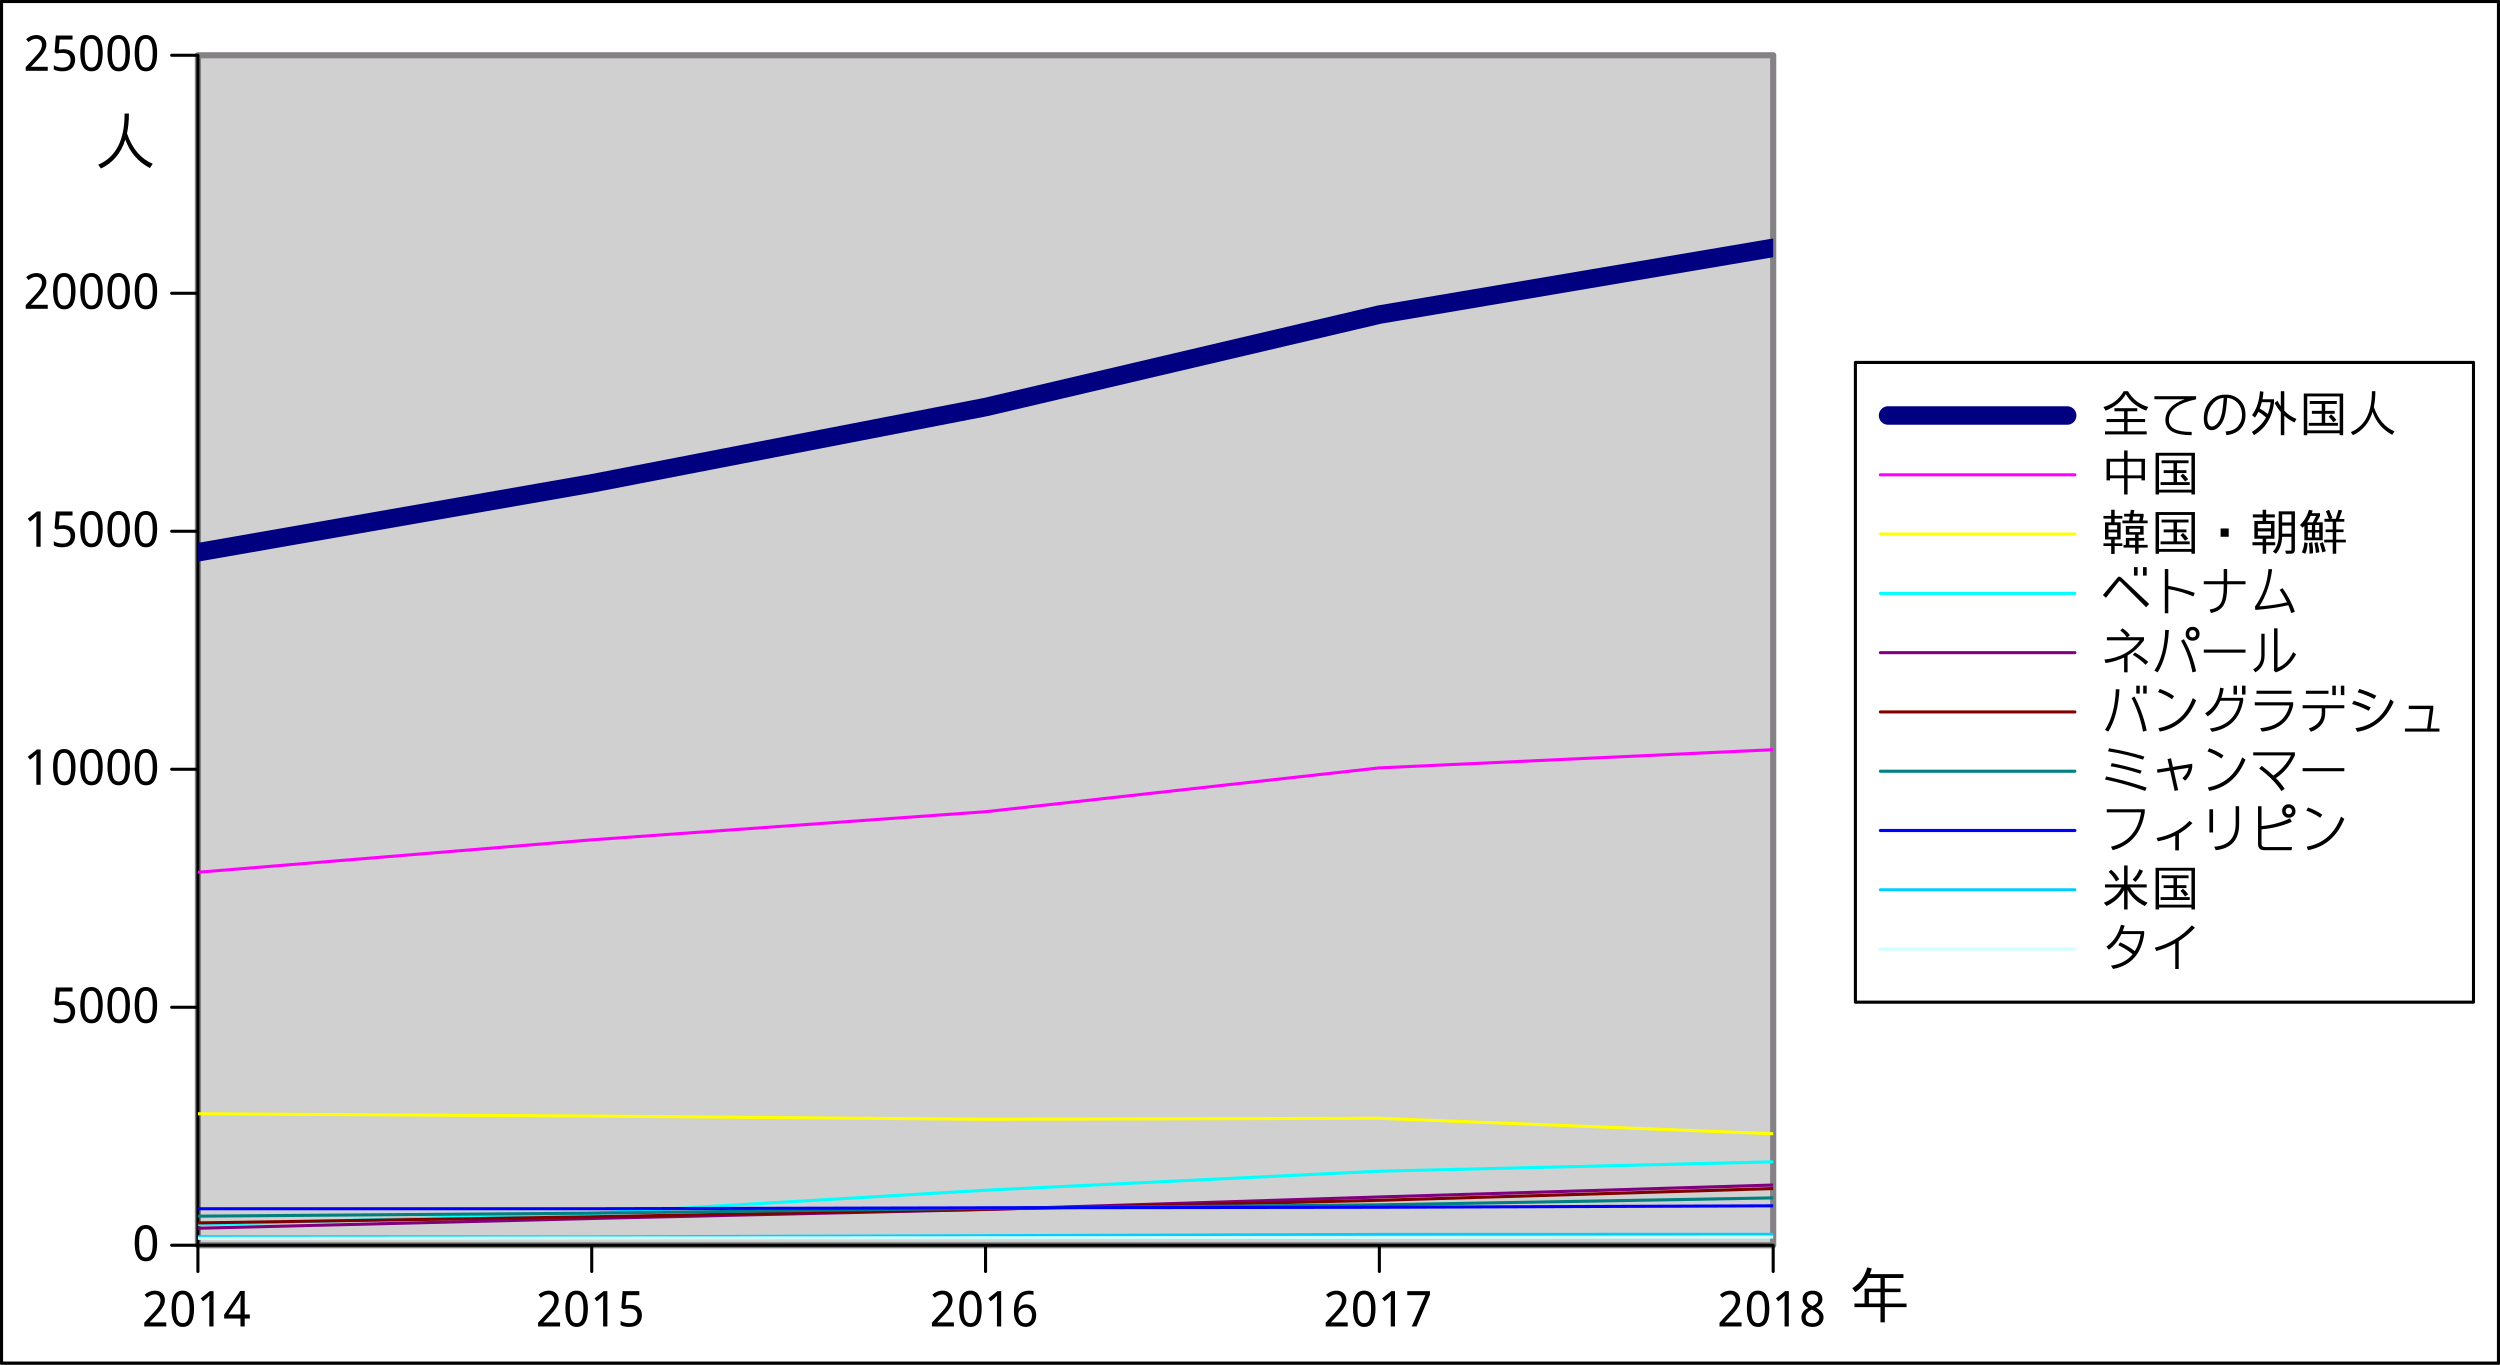 <?xml version="1.0" encoding="UTF-8"?>
<svg xmlns="http://www.w3.org/2000/svg" xmlns:xlink="http://www.w3.org/1999/xlink" width="404.816pt" height="220.965pt" viewBox="0 0 404.816 220.965" version="1.1">
<rect x="0" y="0" width="404.816" height="220.965" fill="#333333" stroke="none"/>
<defs>
<g>
<symbol overflow="visible" id="glyph0-0">
<path style="stroke:none;" d="M 0.75 -5.719 L 4.047 -5.719 L 4.047 0 L 0.75 0 Z M 1.156 -0.406 L 3.641 -0.406 L 3.641 -5.312 L 1.156 -5.312 Z M 1.156 -0.406 "/>
</symbol>
<symbol overflow="visible" id="glyph0-1">
<path style="stroke:none;" d="M 3.938 0 L 0.375 0 L 0.375 -0.609 L 1.75 -2.094 C 1.938 -2.312 2.109 -2.504 2.266 -2.672 C 2.422 -2.848 2.551 -3.02 2.656 -3.188 C 2.77 -3.352 2.852 -3.52 2.906 -3.688 C 2.969 -3.852 3 -4.035 3 -4.234 C 3 -4.391 2.973 -4.523 2.922 -4.641 C 2.879 -4.766 2.816 -4.863 2.734 -4.938 C 2.648 -5.02 2.551 -5.082 2.438 -5.125 C 2.332 -5.164 2.211 -5.188 2.078 -5.188 C 1.828 -5.188 1.602 -5.133 1.406 -5.031 C 1.207 -4.938 1.016 -4.812 0.828 -4.656 L 0.438 -5.125 C 0.539 -5.219 0.648 -5.305 0.766 -5.391 C 0.891 -5.473 1.02 -5.539 1.156 -5.594 C 1.289 -5.656 1.438 -5.703 1.594 -5.734 C 1.75 -5.773 1.91 -5.797 2.078 -5.797 C 2.328 -5.797 2.551 -5.758 2.75 -5.688 C 2.957 -5.613 3.129 -5.508 3.266 -5.375 C 3.41 -5.25 3.52 -5.094 3.594 -4.906 C 3.676 -4.719 3.719 -4.504 3.719 -4.266 C 3.719 -4.047 3.68 -3.832 3.609 -3.625 C 3.535 -3.426 3.438 -3.227 3.312 -3.031 C 3.195 -2.844 3.055 -2.648 2.891 -2.453 C 2.723 -2.266 2.539 -2.062 2.344 -1.844 L 1.25 -0.688 L 1.25 -0.656 L 3.938 -0.656 Z M 3.938 0 "/>
</symbol>
<symbol overflow="visible" id="glyph0-2">
<path style="stroke:none;" d="M 4.031 -2.859 C 4.031 -2.398 3.992 -1.988 3.922 -1.625 C 3.859 -1.258 3.754 -0.953 3.609 -0.703 C 3.461 -0.453 3.273 -0.258 3.047 -0.125 C 2.816 0.008 2.535 0.078 2.203 0.078 C 1.891 0.078 1.617 0.008 1.391 -0.125 C 1.172 -0.258 0.984 -0.453 0.828 -0.703 C 0.68 -0.953 0.57 -1.258 0.5 -1.625 C 0.426 -1.988 0.391 -2.398 0.391 -2.859 C 0.391 -3.328 0.422 -3.742 0.484 -4.109 C 0.547 -4.473 0.648 -4.781 0.797 -5.031 C 0.941 -5.281 1.129 -5.469 1.359 -5.594 C 1.586 -5.727 1.867 -5.797 2.203 -5.797 C 2.516 -5.797 2.785 -5.727 3.016 -5.594 C 3.242 -5.469 3.43 -5.281 3.578 -5.031 C 3.734 -4.781 3.848 -4.473 3.922 -4.109 C 3.992 -3.742 4.031 -3.328 4.031 -2.859 Z M 1.109 -2.859 C 1.109 -2.473 1.125 -2.133 1.156 -1.844 C 1.195 -1.551 1.258 -1.305 1.344 -1.109 C 1.438 -0.922 1.551 -0.773 1.688 -0.672 C 1.832 -0.578 2.004 -0.531 2.203 -0.531 C 2.398 -0.531 2.566 -0.578 2.703 -0.672 C 2.848 -0.766 2.961 -0.906 3.047 -1.094 C 3.141 -1.289 3.207 -1.535 3.25 -1.828 C 3.289 -2.129 3.312 -2.473 3.312 -2.859 C 3.312 -3.254 3.289 -3.598 3.25 -3.891 C 3.207 -4.18 3.141 -4.422 3.047 -4.609 C 2.961 -4.805 2.848 -4.953 2.703 -5.047 C 2.566 -5.141 2.398 -5.188 2.203 -5.188 C 2.004 -5.188 1.832 -5.141 1.688 -5.047 C 1.551 -4.953 1.438 -4.805 1.344 -4.609 C 1.258 -4.422 1.195 -4.18 1.156 -3.891 C 1.125 -3.598 1.109 -3.254 1.109 -2.859 Z M 1.109 -2.859 "/>
</symbol>
<symbol overflow="visible" id="glyph0-3">
<path style="stroke:none;" d="M 2.781 0 L 2.094 0 L 2.094 -3.562 C 2.094 -3.676 2.094 -3.797 2.094 -3.922 C 2.094 -4.055 2.094 -4.188 2.094 -4.312 C 2.102 -4.438 2.109 -4.555 2.109 -4.672 C 2.117 -4.785 2.125 -4.891 2.125 -4.984 C 2.082 -4.93 2.039 -4.891 2 -4.859 C 1.969 -4.828 1.93 -4.797 1.891 -4.766 C 1.859 -4.734 1.82 -4.695 1.781 -4.656 C 1.75 -4.625 1.707 -4.582 1.656 -4.531 L 1.078 -4.062 L 0.703 -4.547 L 2.188 -5.719 L 2.781 -5.719 Z M 2.781 0 "/>
</symbol>
<symbol overflow="visible" id="glyph0-4">
<path style="stroke:none;" d="M 4.25 -1.281 L 3.422 -1.281 L 3.422 0 L 2.734 0 L 2.734 -1.281 L 0.094 -1.281 L 0.094 -1.906 L 2.688 -5.75 L 3.422 -5.75 L 3.422 -1.938 L 4.25 -1.938 Z M 2.734 -1.938 L 2.734 -3.328 C 2.734 -3.473 2.734 -3.625 2.734 -3.781 C 2.734 -3.938 2.734 -4.094 2.734 -4.25 C 2.742 -4.406 2.754 -4.547 2.766 -4.672 C 2.773 -4.805 2.781 -4.922 2.781 -5.016 L 2.75 -5.016 C 2.727 -4.961 2.703 -4.898 2.672 -4.828 C 2.648 -4.766 2.617 -4.703 2.578 -4.641 C 2.547 -4.578 2.516 -4.516 2.484 -4.453 C 2.453 -4.398 2.422 -4.352 2.391 -4.312 L 0.781 -1.938 Z M 2.734 -1.938 "/>
</symbol>
<symbol overflow="visible" id="glyph0-5">
<path style="stroke:none;" d="M 2.125 -3.5 C 2.383 -3.5 2.625 -3.461 2.844 -3.391 C 3.07 -3.328 3.27 -3.223 3.438 -3.078 C 3.602 -2.941 3.734 -2.77 3.828 -2.562 C 3.922 -2.352 3.969 -2.109 3.969 -1.828 C 3.969 -1.535 3.922 -1.27 3.828 -1.031 C 3.742 -0.789 3.613 -0.586 3.438 -0.422 C 3.258 -0.266 3.039 -0.141 2.781 -0.047 C 2.531 0.035 2.238 0.078 1.906 0.078 C 1.77 0.078 1.633 0.07 1.5 0.062 C 1.375 0.051 1.254 0.031 1.141 0 C 1.023 -0.02 0.91 -0.051 0.797 -0.094 C 0.691 -0.133 0.598 -0.18 0.516 -0.234 L 0.516 -0.906 C 0.598 -0.844 0.695 -0.785 0.812 -0.734 C 0.926 -0.691 1.047 -0.656 1.172 -0.625 C 1.305 -0.594 1.438 -0.566 1.562 -0.547 C 1.695 -0.535 1.816 -0.531 1.922 -0.531 C 2.129 -0.531 2.312 -0.551 2.469 -0.594 C 2.633 -0.645 2.77 -0.723 2.875 -0.828 C 2.988 -0.93 3.078 -1.055 3.141 -1.203 C 3.203 -1.359 3.234 -1.539 3.234 -1.75 C 3.234 -2.125 3.117 -2.41 2.891 -2.609 C 2.66 -2.805 2.328 -2.906 1.891 -2.906 C 1.816 -2.906 1.738 -2.898 1.656 -2.891 C 1.57 -2.891 1.488 -2.883 1.406 -2.875 C 1.332 -2.863 1.254 -2.848 1.172 -2.828 C 1.098 -2.816 1.035 -2.805 0.984 -2.797 L 0.641 -3.031 L 0.844 -5.719 L 3.547 -5.719 L 3.547 -5.062 L 1.469 -5.062 L 1.312 -3.422 C 1.395 -3.441 1.504 -3.457 1.641 -3.469 C 1.773 -3.488 1.938 -3.5 2.125 -3.5 Z M 2.125 -3.5 "/>
</symbol>
<symbol overflow="visible" id="glyph0-6">
<path style="stroke:none;" d="M 0.438 -2.438 C 0.438 -2.719 0.453 -2.992 0.484 -3.266 C 0.516 -3.535 0.562 -3.789 0.625 -4.031 C 0.695 -4.281 0.789 -4.508 0.906 -4.719 C 1.031 -4.938 1.18 -5.125 1.359 -5.281 C 1.547 -5.445 1.77 -5.57 2.031 -5.656 C 2.289 -5.75 2.594 -5.797 2.938 -5.797 C 2.988 -5.797 3.039 -5.789 3.094 -5.781 C 3.156 -5.781 3.219 -5.773 3.281 -5.766 C 3.344 -5.766 3.398 -5.758 3.453 -5.75 C 3.516 -5.738 3.566 -5.727 3.609 -5.719 L 3.609 -5.109 C 3.516 -5.141 3.41 -5.16 3.297 -5.172 C 3.18 -5.191 3.07 -5.203 2.969 -5.203 C 2.727 -5.203 2.52 -5.176 2.344 -5.125 C 2.164 -5.07 2.008 -4.992 1.875 -4.891 C 1.75 -4.785 1.641 -4.66 1.547 -4.516 C 1.461 -4.379 1.395 -4.223 1.344 -4.047 C 1.289 -3.879 1.25 -3.695 1.219 -3.5 C 1.195 -3.312 1.18 -3.113 1.172 -2.906 L 1.219 -2.906 C 1.27 -3 1.332 -3.086 1.406 -3.172 C 1.477 -3.254 1.562 -3.32 1.656 -3.375 C 1.758 -3.438 1.875 -3.484 2 -3.516 C 2.125 -3.555 2.266 -3.578 2.422 -3.578 C 2.66 -3.578 2.879 -3.535 3.078 -3.453 C 3.285 -3.379 3.457 -3.27 3.594 -3.125 C 3.738 -2.977 3.848 -2.797 3.922 -2.578 C 4.004 -2.359 4.047 -2.113 4.047 -1.844 C 4.047 -1.539 4.004 -1.27 3.922 -1.031 C 3.836 -0.801 3.719 -0.602 3.562 -0.438 C 3.414 -0.27 3.234 -0.141 3.016 -0.047 C 2.805 0.035 2.57 0.078 2.312 0.078 C 2.051 0.078 1.805 0.023 1.578 -0.078 C 1.348 -0.18 1.148 -0.336 0.984 -0.547 C 0.816 -0.754 0.68 -1.016 0.578 -1.328 C 0.484 -1.641 0.438 -2.008 0.438 -2.438 Z M 2.297 -0.516 C 2.453 -0.516 2.594 -0.539 2.719 -0.594 C 2.852 -0.656 2.969 -0.738 3.062 -0.844 C 3.156 -0.945 3.227 -1.082 3.281 -1.25 C 3.332 -1.414 3.359 -1.613 3.359 -1.844 C 3.359 -2.02 3.332 -2.18 3.281 -2.328 C 3.238 -2.473 3.176 -2.598 3.094 -2.703 C 3.008 -2.805 2.898 -2.883 2.766 -2.938 C 2.641 -2.988 2.492 -3.016 2.328 -3.016 C 2.148 -3.016 1.988 -2.984 1.844 -2.922 C 1.695 -2.859 1.57 -2.781 1.469 -2.688 C 1.375 -2.594 1.297 -2.484 1.234 -2.359 C 1.18 -2.234 1.156 -2.109 1.156 -1.984 C 1.156 -1.805 1.176 -1.629 1.219 -1.453 C 1.27 -1.285 1.344 -1.129 1.438 -0.984 C 1.531 -0.848 1.648 -0.734 1.797 -0.641 C 1.941 -0.555 2.109 -0.516 2.297 -0.516 Z M 2.297 -0.516 "/>
</symbol>
<symbol overflow="visible" id="glyph0-7">
<path style="stroke:none;" d="M 1.094 0 L 3.297 -5.062 L 0.359 -5.062 L 0.359 -5.719 L 4.031 -5.719 L 4.031 -5.141 L 1.859 0 Z M 1.094 0 "/>
</symbol>
<symbol overflow="visible" id="glyph0-8">
<path style="stroke:none;" d="M 2.203 -5.797 C 2.422 -5.797 2.629 -5.766 2.828 -5.703 C 3.023 -5.648 3.195 -5.566 3.344 -5.453 C 3.488 -5.336 3.602 -5.191 3.688 -5.016 C 3.77 -4.848 3.812 -4.648 3.812 -4.422 C 3.812 -4.254 3.785 -4.098 3.734 -3.953 C 3.68 -3.816 3.609 -3.691 3.516 -3.578 C 3.43 -3.461 3.328 -3.359 3.203 -3.266 C 3.078 -3.18 2.941 -3.102 2.797 -3.031 C 2.941 -2.945 3.086 -2.852 3.234 -2.75 C 3.379 -2.656 3.508 -2.547 3.625 -2.422 C 3.738 -2.297 3.828 -2.156 3.891 -2 C 3.961 -1.852 4 -1.68 4 -1.484 C 4 -1.242 3.953 -1.023 3.859 -0.828 C 3.773 -0.641 3.656 -0.477 3.5 -0.344 C 3.344 -0.207 3.156 -0.102 2.938 -0.031 C 2.719 0.039 2.473 0.078 2.203 0.078 C 1.922 0.078 1.664 0.039 1.438 -0.031 C 1.219 -0.102 1.031 -0.203 0.875 -0.328 C 0.727 -0.461 0.613 -0.625 0.531 -0.812 C 0.457 -1 0.422 -1.211 0.422 -1.453 C 0.422 -1.648 0.445 -1.828 0.5 -1.984 C 0.562 -2.141 0.641 -2.281 0.734 -2.406 C 0.836 -2.531 0.957 -2.641 1.094 -2.734 C 1.227 -2.836 1.367 -2.926 1.516 -3 C 1.391 -3.07 1.27 -3.156 1.156 -3.25 C 1.051 -3.352 0.957 -3.461 0.875 -3.578 C 0.789 -3.691 0.723 -3.816 0.672 -3.953 C 0.629 -4.098 0.609 -4.258 0.609 -4.438 C 0.609 -4.664 0.648 -4.863 0.734 -5.031 C 0.816 -5.195 0.93 -5.336 1.078 -5.453 C 1.234 -5.566 1.406 -5.648 1.594 -5.703 C 1.789 -5.766 1.992 -5.797 2.203 -5.797 Z M 1.109 -1.453 C 1.109 -1.316 1.129 -1.188 1.172 -1.062 C 1.211 -0.945 1.273 -0.848 1.359 -0.766 C 1.453 -0.691 1.566 -0.629 1.703 -0.578 C 1.836 -0.535 2 -0.516 2.188 -0.516 C 2.375 -0.516 2.535 -0.535 2.672 -0.578 C 2.816 -0.629 2.938 -0.695 3.031 -0.781 C 3.125 -0.863 3.191 -0.961 3.234 -1.078 C 3.285 -1.203 3.312 -1.336 3.312 -1.484 C 3.312 -1.617 3.285 -1.738 3.234 -1.844 C 3.18 -1.957 3.109 -2.062 3.016 -2.156 C 2.922 -2.25 2.805 -2.336 2.672 -2.422 C 2.535 -2.504 2.383 -2.586 2.219 -2.672 L 2.109 -2.719 C 1.773 -2.562 1.523 -2.379 1.359 -2.172 C 1.191 -1.973 1.109 -1.734 1.109 -1.453 Z M 2.203 -5.203 C 1.922 -5.203 1.695 -5.133 1.531 -5 C 1.375 -4.863 1.297 -4.664 1.297 -4.406 C 1.297 -4.25 1.316 -4.117 1.359 -4.016 C 1.41 -3.91 1.473 -3.816 1.547 -3.734 C 1.629 -3.648 1.727 -3.57 1.844 -3.5 C 1.957 -3.438 2.082 -3.375 2.219 -3.312 C 2.344 -3.375 2.457 -3.438 2.562 -3.5 C 2.676 -3.57 2.773 -3.648 2.859 -3.734 C 2.941 -3.816 3.004 -3.91 3.047 -4.016 C 3.098 -4.129 3.125 -4.258 3.125 -4.406 C 3.125 -4.664 3.039 -4.863 2.875 -5 C 2.707 -5.133 2.484 -5.203 2.203 -5.203 Z M 2.203 -5.203 "/>
</symbol>
<symbol overflow="visible" id="glyph1-0">
<path style="stroke:none;" d="M 3.922 -2.516 L 3.922 -4.672 L 6.078 -4.672 L 6.078 -2.516 Z M 3.922 -2.516 "/>
</symbol>
<symbol overflow="visible" id="glyph1-1">
<path style="stroke:none;" d="M 5 -2.344 L 5 -4.188 L 3.125 -4.188 L 3.125 -2.344 Z M 5 -4.766 L 5 -6.484 L 2.984 -6.484 C 2.453 -5.473 1.758 -4.707 0.906 -4.188 L 0.438 -4.844 C 1.602 -5.52 2.41 -6.641 2.859 -8.203 L 3.594 -8.016 C 3.5 -7.691 3.395 -7.391 3.281 -7.109 L 8.719 -7.109 L 8.719 -6.484 L 5.703 -6.484 L 5.703 -4.766 L 8.25 -4.766 L 8.25 -4.188 L 5.703 -4.188 L 5.703 -2.344 L 9.219 -2.344 L 9.219 -1.766 L 5.703 -1.766 L 5.703 0.703 L 5 0.703 L 5 -1.766 L 0.781 -1.766 L 0.781 -2.344 L 2.422 -2.344 L 2.422 -4.766 Z M 5 -4.766 "/>
</symbol>
<symbol overflow="visible" id="glyph1-2">
<path style="stroke:none;" d="M 0.984 0.703 L 0.547 0.078 C 3.41 -1.148 4.832 -3.91 4.812 -8.203 L 5.516 -8.203 C 5.516 -7.023 5.41 -5.953 5.203 -4.984 C 6.066 -2.492 7.457 -0.859 9.375 -0.078 L 8.906 0.625 C 6.969 -0.406 5.645 -1.945 4.938 -4 C 4.25 -1.789 2.93 -0.223 0.984 0.703 Z M 0.984 0.703 "/>
</symbol>
<symbol overflow="visible" id="glyph2-0">
<path style="stroke:none;" d="M 3.141 -2.016 L 3.141 -3.734 L 4.859 -3.734 L 4.859 -2.016 Z M 3.141 -2.016 "/>
</symbol>
<symbol overflow="visible" id="glyph2-1">
<path style="stroke:none;" d="M 2.156 -3.812 L 5.844 -3.812 L 5.844 -3.312 L 4.281 -3.312 L 4.281 -2.062 L 7.125 -2.062 L 7.125 -1.562 L 4.281 -1.562 L 4.281 -0.062 L 7.375 -0.062 L 7.375 0.438 L 0.625 0.438 L 0.625 -0.062 L 3.719 -0.062 L 3.719 -1.562 L 0.875 -1.562 L 0.875 -2.062 L 3.719 -2.062 L 3.719 -3.312 L 2.156 -3.312 Z M 4.344 -6.562 C 5.07 -5.289 6.164 -4.438 7.625 -4 L 7.281 -3.406 C 5.758 -4.008 4.664 -4.906 4 -6.094 C 3.332 -4.906 2.238 -4.008 0.719 -3.406 L 0.375 -4 C 1.852 -4.414 2.945 -5.27 3.656 -6.562 Z M 4.344 -6.562 "/>
</symbol>
<symbol overflow="visible" id="glyph2-2">
<path style="stroke:none;" d="M 0.625 -5.75 L 7.375 -5.75 L 7.375 -5.25 C 4.438 -4.625 2.969 -3.5 2.969 -1.875 C 2.969 -0.582 4.195 0.051 6.656 0.031 L 6.656 0.562 C 3.82 0.562 2.406 -0.25 2.406 -1.875 C 2.406 -3.352 3.438 -4.477 5.5 -5.25 L 0.625 -5.25 Z M 0.625 -5.75 "/>
</symbol>
<symbol overflow="visible" id="glyph2-3">
<path style="stroke:none;" d="M 4.156 -0.031 C 5.051 -0.094 5.719 -0.379 6.156 -0.891 C 6.594 -1.398 6.812 -2 6.812 -2.688 C 6.812 -3.52 6.555 -4.195 6.047 -4.719 C 5.598 -5.176 5.051 -5.43 4.406 -5.484 C 4.301 -4.035 4.16 -3.008 3.984 -2.406 C 3.785 -1.738 3.492 -1.211 3.109 -0.828 C 2.723 -0.441 2.332 -0.25 1.938 -0.25 C 1.52 -0.25 1.195 -0.406 0.969 -0.719 C 0.738 -1.031 0.625 -1.508 0.625 -2.156 C 0.625 -3.258 0.957 -4.176 1.625 -4.906 C 2.289 -5.633 3.082 -6 4 -6 L 4.281 -6 C 5.07 -6 5.785 -5.719 6.422 -5.156 C 7.055 -4.594 7.375 -3.77 7.375 -2.688 C 7.375 -1.812 7.113 -1.082 6.594 -0.5 C 6.07 0.082 5.301 0.438 4.281 0.562 Z M 2.047 -4.484 C 1.492 -3.805 1.207 -3.031 1.188 -2.156 C 1.188 -1.781 1.25 -1.469 1.375 -1.219 C 1.5 -0.969 1.688 -0.844 1.938 -0.844 C 2.207 -0.844 2.492 -1.004 2.797 -1.328 C 3.098 -1.648 3.328 -2.109 3.484 -2.703 C 3.629 -3.234 3.75 -4.16 3.844 -5.484 C 3.133 -5.422 2.535 -5.086 2.047 -4.484 Z M 2.047 -4.484 "/>
</symbol>
<symbol overflow="visible" id="glyph2-4">
<path style="stroke:none;" d="M 5.094 -6.562 L 5.656 -6.562 L 5.656 -3.406 C 6.227 -2.801 6.883 -2.352 7.625 -2.062 L 7.312 -1.5 C 6.707 -1.77 6.156 -2.133 5.656 -2.594 L 5.656 0.562 L 5.094 0.562 L 5.094 -3.172 C 4.727 -3.598 4.395 -4.082 4.094 -4.625 L 4.531 -5.031 C 4.707 -4.695 4.895 -4.391 5.094 -4.109 Z M 4 -5.25 L 4 -4.781 C 3.75 -2.383 2.664 -0.602 0.75 0.562 L 0.406 0.031 C 1.426 -0.594 2.191 -1.375 2.703 -2.312 C 2.316 -2.676 1.906 -2.977 1.469 -3.219 C 1.301 -2.883 1.113 -2.57 0.906 -2.281 L 0.438 -2.688 C 1.188 -3.707 1.613 -5 1.719 -6.562 L 2.281 -6.469 C 2.25 -6.039 2.195 -5.633 2.125 -5.25 Z M 3.438 -4.781 L 2.016 -4.781 C 1.922 -4.414 1.812 -4.066 1.688 -3.734 C 2.156 -3.492 2.582 -3.207 2.969 -2.875 C 3.219 -3.457 3.375 -4.094 3.438 -4.781 Z M 3.438 -4.781 "/>
</symbol>
<symbol overflow="visible" id="glyph2-5">
<path style="stroke:none;" d="M 1.375 -0.219 L 6.625 -0.219 L 6.625 -5.719 L 1.375 -5.719 Z M 6.625 0.25 L 1.375 0.25 L 1.375 0.562 L 0.812 0.562 L 0.812 -6.188 L 7.188 -6.188 L 7.188 0.562 L 6.625 0.562 Z M 3.719 -3.375 L 3.719 -4.5 L 1.781 -4.5 L 1.781 -4.969 L 6.156 -4.969 L 6.156 -4.5 L 4.281 -4.5 L 4.281 -3.375 L 5.812 -3.375 L 5.812 -2.906 L 4.281 -2.906 L 4.281 -1.438 L 6.344 -1.438 L 6.344 -0.969 L 1.625 -0.969 L 1.625 -1.438 L 3.719 -1.438 L 3.719 -2.906 L 2.125 -2.906 L 2.125 -3.375 Z M 4.844 -2.438 L 5.25 -2.812 C 5.562 -2.539 5.844 -2.238 6.094 -1.906 L 5.594 -1.531 C 5.383 -1.844 5.133 -2.145 4.844 -2.438 Z M 4.844 -2.438 "/>
</symbol>
<symbol overflow="visible" id="glyph2-6">
<path style="stroke:none;" d="M 0.781 0.562 L 0.438 0.062 C 2.727 -0.914 3.863 -3.125 3.844 -6.562 L 4.406 -6.562 C 4.406 -5.625 4.32 -4.77 4.156 -4 C 4.852 -2 5.969 -0.688 7.5 -0.062 L 7.125 0.5 C 5.582 -0.332 4.523 -1.566 3.953 -3.203 C 3.398 -1.43 2.344 -0.176 0.781 0.562 Z M 0.781 0.562 "/>
</symbol>
<symbol overflow="visible" id="glyph2-7">
<path style="stroke:none;" d="M 3.719 -4.75 L 1.438 -4.75 L 1.438 -2.531 L 3.719 -2.531 Z M 4.281 -5.219 L 7.094 -5.219 L 7.094 -1.719 L 6.531 -1.719 L 6.531 -2.062 L 4.281 -2.062 L 4.281 0.562 L 3.719 0.562 L 3.719 -2.062 L 1.438 -2.062 L 1.438 -1.719 L 0.875 -1.719 L 0.875 -5.219 L 3.719 -5.219 L 3.719 -6.562 L 4.281 -6.562 Z M 6.531 -2.531 L 6.531 -4.75 L 4.281 -4.75 L 4.281 -2.531 Z M 6.531 -2.531 "/>
</symbol>
<symbol overflow="visible" id="glyph2-8">
<path style="stroke:none;" d="M 6.875 -5.906 L 6.875 -5.469 L 6.719 -4.812 L 7.531 -4.812 L 7.531 -4.375 L 3.438 -4.375 L 3.438 -4.812 L 4.516 -4.812 L 4.625 -5.469 L 3.719 -5.469 L 3.719 -5.906 L 4.703 -5.906 L 4.812 -6.562 L 5.375 -6.5 L 5.266 -5.906 Z M 4.562 -2.938 L 6.312 -2.938 L 6.312 -3.5 L 4.562 -3.5 Z M 5.5 -1.562 L 4.562 -1.562 L 4.562 -0.875 L 5.5 -0.875 Z M 4 -0.875 L 4 -2 L 5.5 -2 L 5.5 -2.531 L 4 -2.531 L 4 -3.938 L 6.875 -3.938 L 6.875 -2.531 L 6.062 -2.531 L 6.062 -2 L 6.969 -2 L 6.969 -1.562 L 6.062 -1.562 L 6.062 -0.875 L 7.531 -0.875 L 7.531 -0.438 L 6.062 -0.438 L 6.062 0.562 L 5.5 0.562 L 5.5 -0.438 L 3.625 -0.438 L 3.625 -0.875 Z M 1.188 -3.344 L 2.594 -3.344 L 2.594 -4.062 L 1.188 -4.062 Z M 2.594 -2.906 L 1.188 -2.906 L 1.188 -2.188 L 2.594 -2.188 Z M 1.625 -1.125 L 1.625 -1.75 L 0.625 -1.75 L 0.625 -4.531 L 1.625 -4.531 L 1.625 -5.125 L 0.375 -5.125 L 0.375 -5.562 L 1.625 -5.562 L 1.625 -6.562 L 2.188 -6.562 L 2.188 -5.562 L 3.438 -5.562 L 3.438 -5.125 L 2.188 -5.125 L 2.188 -4.531 L 3.156 -4.531 L 3.156 -1.75 L 2.188 -1.75 L 2.188 -1.125 L 3.438 -1.125 L 3.438 -0.688 L 2.188 -0.688 L 2.188 0.594 L 1.625 0.594 L 1.625 -0.688 L 0.375 -0.688 L 0.375 -1.125 Z M 6.156 -4.812 L 6.312 -5.469 L 5.188 -5.469 L 5.078 -4.812 Z M 6.156 -4.812 "/>
</symbol>
<symbol overflow="visible" id="glyph2-9">
<path style="stroke:none;" d="M 3.344 -3.531 L 4.656 -3.531 L 4.656 -2.188 L 3.344 -2.188 Z M 3.344 -3.531 "/>
</symbol>
<symbol overflow="visible" id="glyph2-10">
<path style="stroke:none;" d="M 6.812 -4.5 L 6.812 -5.812 L 5.312 -5.812 L 5.312 -4.5 Z M 5.312 -4 L 5.312 -2.688 L 6.812 -2.688 L 6.812 -4 Z M 1.375 -3.562 L 3.5 -3.562 L 3.5 -4.25 L 1.375 -4.25 Z M 3.5 -3.062 L 1.375 -3.062 L 1.375 -2.375 L 3.5 -2.375 Z M 4.188 -1.312 L 4.188 -0.812 L 2.719 -0.812 L 2.719 0.562 L 2.156 0.562 L 2.156 -0.812 L 0.5 -0.812 L 0.5 -1.312 L 2.156 -1.312 L 2.156 -1.875 L 0.812 -1.875 L 0.812 -4.75 L 2.156 -4.75 L 2.156 -5.312 L 0.562 -5.312 L 0.562 -5.812 L 2.156 -5.812 L 2.156 -6.562 L 2.719 -6.562 L 2.719 -5.812 L 4.125 -5.812 L 4.125 -5.312 L 2.719 -5.312 L 2.719 -4.75 L 4.062 -4.75 L 4.062 -1.875 L 2.719 -1.875 L 2.719 -1.312 Z M 4.312 0.562 L 3.812 0.219 C 4.438 -0.445 4.75 -1.332 4.75 -2.438 L 4.75 -6.312 L 7.375 -6.312 L 7.375 -0.125 C 7.375 0.332 7.145 0.562 6.688 0.562 L 5.938 0.562 L 5.812 0.062 L 6.625 0.062 C 6.75 0.062 6.812 0 6.812 -0.125 L 6.812 -2.188 L 5.312 -2.188 C 5.27 -1.07 4.938 -0.156 4.312 0.562 Z M 4.312 0.562 "/>
</symbol>
<symbol overflow="visible" id="glyph2-11">
<path style="stroke:none;" d="M 5.5 -4.625 L 4.156 -4.625 L 4.156 -5.094 L 4.875 -5.094 C 4.75 -5.488 4.582 -5.895 4.375 -6.312 L 4.906 -6.562 C 5.113 -6.125 5.289 -5.676 5.438 -5.219 L 5.172 -5.094 L 6 -5.094 L 6.438 -6.562 L 7.031 -6.438 L 6.531 -5.062 L 7.375 -5.062 L 7.375 -4.625 L 6.062 -4.625 L 6.062 -3.375 L 7.25 -3.375 L 7.25 -2.938 L 6.062 -2.938 L 6.062 -1.719 L 7.625 -1.719 L 7.625 -1.281 L 6.062 -1.281 L 6.062 0.562 L 5.5 0.562 L 5.5 -1.281 L 4.125 -1.281 L 4.125 -1.719 L 5.5 -1.719 L 5.5 -2.938 L 4.344 -2.938 L 4.344 -3.375 L 5.5 -3.375 Z M 0.906 -1.281 L 1.438 -1.188 C 1.375 -0.414 1.25 0.164 1.062 0.562 L 0.5 0.344 C 0.727 -0.156 0.863 -0.695 0.906 -1.281 Z M 1.656 -1.188 L 2.188 -1.312 C 2.289 -0.645 2.332 -0.051 2.312 0.469 L 1.75 0.562 C 1.75 0 1.719 -0.582 1.656 -1.188 Z M 2.531 -1.188 L 3.031 -1.312 C 3.176 -0.727 3.281 -0.188 3.344 0.312 L 2.781 0.438 C 2.738 -0.082 2.656 -0.625 2.531 -1.188 Z M 3.406 -1.094 L 3.906 -1.312 C 4.113 -0.812 4.27 -0.32 4.375 0.156 L 3.812 0.344 C 3.707 -0.156 3.57 -0.633 3.406 -1.094 Z M 0.906 -1.625 L 0.906 -3.953 C 0.812 -3.848 0.719 -3.75 0.625 -3.656 L 0.188 -4.094 C 0.875 -4.719 1.363 -5.539 1.656 -6.562 L 2.25 -6.438 C 2.207 -6.289 2.16 -6.145 2.109 -6 L 3.438 -6 L 3.438 -5.562 L 2.875 -4.531 L 3.875 -4.531 L 3.875 -1.625 Z M 2.656 -4.094 L 2.656 -3.281 L 3.312 -3.281 L 3.312 -4.094 Z M 2.656 -2.875 L 2.656 -2.062 L 3.312 -2.062 L 3.312 -2.875 Z M 2.125 -2.062 L 2.125 -2.875 L 1.469 -2.875 L 1.469 -2.062 Z M 2.125 -3.281 L 2.125 -4.094 L 1.469 -4.094 L 1.469 -3.281 Z M 2.281 -4.531 L 2.812 -5.562 L 1.922 -5.562 C 1.766 -5.195 1.578 -4.852 1.359 -4.531 Z M 2.281 -4.531 "/>
</symbol>
<symbol overflow="visible" id="glyph2-12">
<path style="stroke:none;" d="M 6.781 -5.5 L 6.781 -6.875 L 7.375 -6.875 L 7.375 -5.5 Z M 5.312 -5.5 L 5.312 -6.875 L 5.906 -6.875 L 5.906 -5.5 Z M 2.688 -5.219 C 2.832 -5.383 3.02 -5.375 3.25 -5.188 L 7.781 -0.906 L 7.281 -0.375 L 3.094 -4.562 C 3.008 -4.645 2.926 -4.633 2.844 -4.531 L 0.781 -1.906 L 0.281 -2.344 Z M 2.688 -5.219 "/>
</symbol>
<symbol overflow="visible" id="glyph2-13">
<path style="stroke:none;" d="M 2.312 -6.562 L 2.875 -6.562 L 2.875 -3.844 C 4.395 -3.57 5.82 -3.188 7.156 -2.688 L 6.938 -2.125 C 5.625 -2.688 4.27 -3.082 2.875 -3.312 L 2.875 0.594 L 2.312 0.594 Z M 2.312 -6.562 "/>
</symbol>
<symbol overflow="visible" id="glyph2-14">
<path style="stroke:none;" d="M 3.844 -6.562 L 4.406 -6.562 L 4.406 -4.594 L 7.375 -4.594 L 7.375 -4.094 L 4.406 -4.094 L 4.406 -3.719 C 4.406 -2.344 4.211 -1.336 3.828 -0.703 C 3.441 -0.066 2.758 0.352 1.781 0.562 L 1.562 0 C 2.414 -0.125 3.008 -0.453 3.344 -0.984 C 3.676 -1.516 3.844 -2.426 3.844 -3.719 L 3.844 -4.094 L 0.625 -4.094 L 0.625 -4.594 L 3.844 -4.594 Z M 3.844 -6.562 "/>
</symbol>
<symbol overflow="visible" id="glyph2-15">
<path style="stroke:none;" d="M 4.906 -3.188 L 5.375 -3.469 C 6.227 -2.281 6.895 -1.008 7.375 0.344 L 6.781 0.562 C 6.645 0.133 6.488 -0.285 6.312 -0.703 C 4.602 -0.328 2.82 -0.07 0.969 0.062 L 0.906 -0.469 C 2.195 -2.281 2.926 -4.312 3.094 -6.562 L 3.688 -6.531 C 3.426 -4.301 2.738 -2.297 1.625 -0.516 C 3.176 -0.629 4.664 -0.848 6.094 -1.172 C 5.758 -1.867 5.363 -2.539 4.906 -3.188 Z M 4.906 -3.188 "/>
</symbol>
<symbol overflow="visible" id="glyph2-16">
<path style="stroke:none;" d="M 0.938 -5.125 L 4.125 -5.125 C 3.875 -5.539 3.531 -5.906 3.094 -6.219 L 3.438 -6.562 C 3.957 -6.25 4.363 -5.875 4.656 -5.438 L 4.234 -5.125 L 6.938 -5.125 L 6.938 -4.625 C 6.207 -3.594 5.32 -2.77 4.281 -2.156 L 4.281 0.562 L 3.719 0.562 L 3.719 -1.844 C 2.82 -1.406 1.82 -1.102 0.719 -0.938 L 0.531 -1.5 C 3.051 -1.789 4.957 -2.832 6.25 -4.625 L 0.938 -4.625 Z M 7.188 -0.656 C 6.625 -1.238 5.938 -1.781 5.125 -2.281 L 5.469 -2.656 C 6.281 -2.195 7 -1.688 7.625 -1.125 Z M 7.188 -0.656 "/>
</symbol>
<symbol overflow="visible" id="glyph2-17">
<path style="stroke:none;" d="M 6.781 0.562 C 6.445 -1.227 5.832 -2.938 4.938 -4.562 L 5.406 -4.812 C 6.344 -3.164 7 -1.426 7.375 0.406 Z M 0.625 0.281 C 1.707 -1.363 2.289 -3.562 2.375 -6.312 L 2.969 -6.281 C 2.801 -3.363 2.195 -1.082 1.156 0.562 Z M 6.812 -6.812 C 7.145 -6.812 7.414 -6.703 7.625 -6.484 C 7.832 -6.266 7.938 -5.988 7.938 -5.656 C 7.938 -5.32 7.832 -5.055 7.625 -4.859 C 7.414 -4.66 7.145 -4.562 6.812 -4.562 C 6.477 -4.562 6.207 -4.66 6 -4.859 C 5.789 -5.055 5.688 -5.32 5.688 -5.656 C 5.688 -5.988 5.789 -6.266 6 -6.484 C 6.207 -6.703 6.477 -6.812 6.812 -6.812 Z M 6.812 -6.281 C 6.625 -6.281 6.484 -6.223 6.391 -6.109 C 6.297 -5.992 6.25 -5.844 6.25 -5.656 C 6.25 -5.488 6.297 -5.352 6.391 -5.25 C 6.484 -5.145 6.625 -5.094 6.812 -5.094 C 6.977 -5.094 7.113 -5.145 7.219 -5.25 C 7.32 -5.352 7.375 -5.488 7.375 -5.656 C 7.375 -5.844 7.32 -5.992 7.219 -6.109 C 7.113 -6.223 6.977 -6.281 6.812 -6.281 Z M 6.812 -6.281 "/>
</symbol>
<symbol overflow="visible" id="glyph2-18">
<path style="stroke:none;" d="M 0.625 -3.125 L 7.375 -3.125 L 7.375 -2.625 L 0.625 -2.625 Z M 0.625 -3.125 "/>
</symbol>
<symbol overflow="visible" id="glyph2-19">
<path style="stroke:none;" d="M 0.625 0.062 C 1.5 -0.395 1.938 -1.145 1.938 -2.188 L 1.938 -5.688 L 2.469 -5.688 L 2.469 -2.188 C 2.469 -0.938 1.969 -0.02 0.969 0.562 Z M 4 -6.562 L 4.562 -6.562 L 4.562 -0.188 C 5.602 -0.562 6.445 -1.406 7.094 -2.719 L 7.562 -2.344 C 6.789 -0.883 5.695 0.082 4.281 0.562 L 4 0.312 Z M 4 -6.562 "/>
</symbol>
<symbol overflow="visible" id="glyph2-20">
<path style="stroke:none;" d="M 6.812 -5.594 L 6.812 -6.875 L 7.375 -6.875 L 7.375 -5.594 Z M 5.688 -5.594 L 5.688 -6.875 L 6.25 -6.875 L 6.25 -5.594 Z M 0.625 0.281 C 1.707 -1.363 2.289 -3.562 2.375 -6.312 L 2.969 -6.281 C 2.801 -3.363 2.195 -1.082 1.156 0.562 Z M 6.781 0.562 C 6.445 -1.27 5.832 -3.082 4.938 -4.875 L 5.406 -5.125 C 6.344 -3.312 7 -1.469 7.375 0.406 Z M 6.781 0.562 "/>
</symbol>
<symbol overflow="visible" id="glyph2-21">
<path style="stroke:none;" d="M 1.281 0 C 3.969 -0.5 5.82 -2.125 6.844 -4.875 L 7.375 -4.5 C 6.207 -1.645 4.25 0.039 1.5 0.562 Z M 3.469 -4.688 C 2.801 -5.164 2.051 -5.551 1.219 -5.844 L 1.5 -6.344 C 2.352 -6.051 3.125 -5.664 3.812 -5.188 Z M 3.469 -4.688 "/>
</symbol>
<symbol overflow="visible" id="glyph2-22">
<path style="stroke:none;" d="M 6.812 -5.438 L 6.812 -6.875 L 7.375 -6.875 L 7.375 -5.438 Z M 5.438 -5.438 L 5.438 -6.875 L 6 -6.875 L 6 -5.438 Z M 7 -4.906 L 7 -4.438 C 6.477 -1.562 4.789 0.113 1.938 0.594 L 1.594 0.062 C 4.32 -0.289 5.938 -1.789 6.438 -4.438 L 3.297 -4.438 C 2.836 -3.344 2.156 -2.5 1.25 -1.906 L 0.844 -2.406 C 2.219 -3.238 3.031 -4.625 3.281 -6.562 L 3.844 -6.438 C 3.758 -5.883 3.633 -5.375 3.469 -4.906 Z M 7 -4.906 "/>
</symbol>
<symbol overflow="visible" id="glyph2-23">
<path style="stroke:none;" d="M 1.156 -6.062 L 6.812 -6.062 L 6.812 -5.562 L 1.156 -5.562 Z M 0.875 -4.188 L 7.094 -4.188 L 7.094 -3.688 C 6.508 -1.164 4.82 0.25 2.031 0.562 L 1.75 0 C 4.375 -0.227 5.957 -1.457 6.5 -3.688 L 0.875 -3.688 Z M 0.875 -4.188 "/>
</symbol>
<symbol overflow="visible" id="glyph2-24">
<path style="stroke:none;" d="M 6.812 -5.344 L 6.812 -6.875 L 7.375 -6.875 L 7.375 -5.344 Z M 5.438 -5.344 L 5.438 -6.875 L 6 -6.875 L 6 -5.344 Z M 1.156 -6.062 L 4.812 -6.062 L 4.812 -5.562 L 1.156 -5.562 Z M 0.625 -3.719 L 7.375 -3.719 L 7.375 -3.219 L 4.281 -3.219 L 4.281 -2.438 C 4.281 -1 3.508 0.008 1.969 0.594 L 1.625 0.062 C 3 -0.414 3.695 -1.25 3.719 -2.438 L 3.719 -3.219 L 0.625 -3.219 Z M 0.625 -3.719 "/>
</symbol>
<symbol overflow="visible" id="glyph2-25">
<path style="stroke:none;" d="M 1.188 0 C 3.852 -0.352 5.738 -1.914 6.844 -4.688 L 7.375 -4.25 C 6.125 -1.457 4.156 0.156 1.469 0.594 Z M 4.219 -4.719 C 3.363 -5.176 2.469 -5.539 1.531 -5.812 L 1.812 -6.344 C 2.77 -6.051 3.688 -5.688 4.562 -5.25 Z M 3.312 -2.812 C 2.457 -3.27 1.562 -3.633 0.625 -3.906 L 0.906 -4.438 C 1.863 -4.145 2.781 -3.781 3.656 -3.344 Z M 3.312 -2.812 "/>
</symbol>
<symbol overflow="visible" id="glyph2-26">
<path style="stroke:none;" d="M 1.812 -3.625 L 5.781 -3.625 L 5.781 -3.094 L 5.344 0.062 L 6.781 0.062 L 6.781 0.562 L 1.188 0.562 L 1.188 0.062 L 4.781 0.062 L 5.219 -3.094 L 1.812 -3.094 Z M 1.812 -3.625 "/>
</symbol>
<symbol overflow="visible" id="glyph2-27">
<path style="stroke:none;" d="M 6.781 -4.5 C 4.926 -5.102 3.039 -5.551 1.125 -5.844 L 1.281 -6.344 C 3.258 -6.008 5.164 -5.562 7 -5 Z M 7.125 0.562 C 5 -0.207 2.832 -0.82 0.625 -1.281 L 0.812 -1.781 C 3.039 -1.301 5.227 -0.695 7.375 0.031 Z M 6.344 -2.219 C 4.719 -2.758 3.113 -3.164 1.531 -3.438 L 1.719 -3.938 C 3.32 -3.625 4.938 -3.219 6.562 -2.719 Z M 6.344 -2.219 "/>
</symbol>
<symbol overflow="visible" id="glyph2-28">
<path style="stroke:none;" d="M 6.75 -3.844 L 6.75 -3.25 C 6.602 -2.375 6.219 -1.656 5.594 -1.094 L 5.156 -1.5 C 5.719 -2 6.051 -2.562 6.156 -3.188 L 3.75 -2.797 L 4.469 0.438 L 3.906 0.562 L 3.172 -2.703 L 1.125 -2.375 L 1.031 -2.906 L 3.062 -3.234 L 2.75 -4.594 L 3.312 -4.719 L 3.625 -3.328 Z M 6.75 -3.844 "/>
</symbol>
<symbol overflow="visible" id="glyph2-29">
<path style="stroke:none;" d="M 0.625 -5.688 L 7.375 -5.688 L 7.375 -5.188 C 6.625 -3.594 5.598 -2.367 4.297 -1.516 C 4.879 -0.922 5.352 -0.344 5.719 0.219 L 5.188 0.594 C 4.414 -0.633 3.219 -1.852 1.594 -3.062 L 2 -3.5 C 2.707 -2.969 3.332 -2.441 3.875 -1.922 C 5.113 -2.754 6.07 -3.844 6.75 -5.188 L 0.625 -5.188 Z M 0.625 -5.688 "/>
</symbol>
<symbol overflow="visible" id="glyph2-30">
<path style="stroke:none;" d="M 7.062 -6.062 L 7.062 -5.562 C 6.539 -2.27 4.812 -0.227 1.875 0.562 L 1.594 0 C 4.344 -0.645 5.969 -2.5 6.469 -5.562 L 0.906 -5.562 L 0.906 -6.062 Z M 7.062 -6.062 "/>
</symbol>
<symbol overflow="visible" id="glyph2-31">
<path style="stroke:none;" d="M 4 0.594 L 4 -1.797 C 3.145 -1.379 2.207 -1.07 1.188 -0.875 L 0.969 -1.406 C 3.133 -1.801 4.914 -2.727 6.312 -4.188 L 6.781 -3.812 C 6.125 -3.145 5.395 -2.578 4.594 -2.109 L 4.594 0.594 Z M 4 0.594 "/>
</symbol>
<symbol overflow="visible" id="glyph2-32">
<path style="stroke:none;" d="M 1.531 -6.062 L 2.125 -6.062 L 2.125 -2.312 L 1.531 -2.312 Z M 5.781 -6.562 L 6.344 -6.562 L 6.344 -3.656 C 6.344 -1.113 5.082 0.289 2.562 0.562 L 2.312 0 C 4.602 -0.164 5.758 -1.383 5.781 -3.656 Z M 5.781 -6.562 "/>
</symbol>
<symbol overflow="visible" id="glyph2-33">
<path style="stroke:none;" d="M 1.406 -6.562 L 1.969 -6.562 L 1.969 -3.344 C 3.594 -3.488 5.133 -3.906 6.594 -4.594 L 6.875 -4.031 C 5.332 -3.363 3.695 -2.957 1.969 -2.812 L 1.969 -0.469 C 1.969 -0.113 2.176 0.062 2.594 0.062 L 6.906 0.062 L 6.844 0.562 L 2.406 0.562 C 1.738 0.562 1.406 0.219 1.406 -0.469 Z M 6.375 -6.875 C 6.664 -6.875 6.922 -6.77 7.141 -6.562 C 7.359 -6.352 7.469 -6.082 7.469 -5.75 C 7.469 -5.414 7.359 -5.156 7.141 -4.969 C 6.922 -4.781 6.664 -4.688 6.375 -4.688 C 6.082 -4.688 5.832 -4.789 5.625 -5 C 5.414 -5.207 5.312 -5.457 5.312 -5.75 C 5.289 -6.082 5.383 -6.352 5.594 -6.562 C 5.801 -6.77 6.062 -6.875 6.375 -6.875 Z M 6.406 -6.312 C 6.238 -6.312 6.109 -6.258 6.016 -6.156 C 5.922 -6.051 5.875 -5.914 5.875 -5.75 C 5.875 -5.602 5.922 -5.484 6.016 -5.391 C 6.109 -5.297 6.238 -5.25 6.406 -5.25 C 6.531 -5.25 6.645 -5.297 6.75 -5.391 C 6.852 -5.484 6.906 -5.602 6.906 -5.75 C 6.906 -5.914 6.852 -6.051 6.75 -6.156 C 6.645 -6.258 6.531 -6.312 6.406 -6.312 Z M 6.406 -6.312 "/>
</symbol>
<symbol overflow="visible" id="glyph2-34">
<path style="stroke:none;" d="M 1.219 -5.531 L 1.625 -5.875 C 2.164 -5.414 2.602 -4.906 2.938 -4.344 L 2.406 -3.969 C 2.113 -4.531 1.719 -5.051 1.219 -5.531 Z M 6.188 -5.969 L 6.781 -5.688 C 6.445 -4.977 6.039 -4.383 5.562 -3.906 L 5.094 -4.281 C 5.57 -4.719 5.938 -5.281 6.188 -5.969 Z M 4.688 -3 C 5.332 -1.852 6.281 -1.031 7.531 -0.531 L 7.062 0 C 5.789 -0.625 4.863 -1.488 4.281 -2.594 L 4.281 0.562 L 3.719 0.562 L 3.719 -2.594 C 3.156 -1.508 2.207 -0.645 0.875 0 L 0.438 -0.531 C 1.77 -1.051 2.719 -1.875 3.281 -3 L 0.625 -3 L 0.625 -3.5 L 3.719 -3.5 L 3.719 -6.562 L 4.281 -6.562 L 4.281 -3.5 L 7.375 -3.5 L 7.375 -3 Z M 4.688 -3 "/>
</symbol>
<symbol overflow="visible" id="glyph2-35">
<path style="stroke:none;" d="M 6.969 -5.531 L 6.969 -5.062 C 6.531 -1.852 4.852 0.031 1.938 0.594 L 1.594 0.062 C 3.113 -0.164 4.281 -0.785 5.094 -1.797 C 4.352 -2.41 3.582 -2.895 2.781 -3.25 L 3.062 -3.719 C 3.926 -3.344 4.723 -2.867 5.453 -2.297 C 5.922 -3.047 6.238 -3.969 6.406 -5.062 L 3.281 -5.062 C 2.77 -3.977 2.094 -3.133 1.25 -2.531 L 0.844 -3.031 C 1.945 -3.738 2.738 -4.914 3.219 -6.562 L 3.812 -6.438 C 3.719 -6.125 3.613 -5.82 3.5 -5.531 Z M 6.969 -5.531 "/>
</symbol>
<symbol overflow="visible" id="glyph2-36">
<path style="stroke:none;" d="M 4 0.594 L 4 -3.562 C 3.051 -3.031 2.031 -2.613 0.938 -2.312 L 0.688 -2.844 C 3.082 -3.469 5.082 -4.676 6.688 -6.469 L 7.188 -6.094 C 6.383 -5.238 5.508 -4.508 4.562 -3.906 L 4.562 0.594 Z M 4 0.594 "/>
</symbol>
</g>
<clipPath id="clip1">
  <path d="M 32.047 38 L 287.125 38 L 287.125 91 L 32.047 91 Z M 32.047 38 "/>
</clipPath>
<clipPath id="clip2">
  <path d="M 32.047 121 L 287.125 121 L 287.125 142 L 32.047 142 Z M 32.047 121 "/>
</clipPath>
<clipPath id="clip3">
  <path d="M 32.047 180 L 287.125 180 L 287.125 184 L 32.047 184 Z M 32.047 180 "/>
</clipPath>
<clipPath id="clip4">
  <path d="M 32.047 187 L 287.125 187 L 287.125 199 L 32.047 199 Z M 32.047 187 "/>
</clipPath>
<clipPath id="clip5">
  <path d="M 32.047 191 L 287.125 191 L 287.125 200 L 32.047 200 Z M 32.047 191 "/>
</clipPath>
<clipPath id="clip6">
  <path d="M 32.047 192 L 287.125 192 L 287.125 199 L 32.047 199 Z M 32.047 192 "/>
</clipPath>
<clipPath id="clip7">
  <path d="M 32.047 193 L 287.125 193 L 287.125 198 L 32.047 198 Z M 32.047 193 "/>
</clipPath>
<clipPath id="clip8">
  <path d="M 32.047 195 L 287.125 195 L 287.125 196 L 32.047 196 Z M 32.047 195 "/>
</clipPath>
<clipPath id="clip9">
  <path d="M 32.047 199 L 287.125 199 L 287.125 201 L 32.047 201 Z M 32.047 199 "/>
</clipPath>
<clipPath id="clip10">
  <path d="M 32.047 200 L 287.125 200 L 287.125 201 L 32.047 201 Z M 32.047 200 "/>
</clipPath>
<clipPath id="clip11">
  <path d="M 304.23 65 L 337 65 L 337 69 L 304.23 69 Z M 304.23 65 "/>
</clipPath>
<clipPath id="clip12">
  <path d="M 304.23 76 L 337 76 L 337 78 L 304.23 78 Z M 304.23 76 "/>
</clipPath>
<clipPath id="clip13">
  <path d="M 304.23 86 L 337 86 L 337 87 L 304.23 87 Z M 304.23 86 "/>
</clipPath>
<clipPath id="clip14">
  <path d="M 304.23 95 L 337 95 L 337 97 L 304.23 97 Z M 304.23 95 "/>
</clipPath>
<clipPath id="clip15">
  <path d="M 304.23 105 L 337 105 L 337 106 L 304.23 106 Z M 304.23 105 "/>
</clipPath>
<clipPath id="clip16">
  <path d="M 304.23 115 L 337 115 L 337 116 L 304.23 116 Z M 304.23 115 "/>
</clipPath>
<clipPath id="clip17">
  <path d="M 304.23 124 L 337 124 L 337 126 L 304.23 126 Z M 304.23 124 "/>
</clipPath>
<clipPath id="clip18">
  <path d="M 304.23 134 L 337 134 L 337 135 L 304.23 135 Z M 304.23 134 "/>
</clipPath>
<clipPath id="clip19">
  <path d="M 304.23 143 L 337 143 L 337 145 L 304.23 145 Z M 304.23 143 "/>
</clipPath>
<clipPath id="clip20">
  <path d="M 304.23 153 L 337 153 L 337 154 L 304.23 154 Z M 304.23 153 "/>
</clipPath>
</defs>
<g id="surface6561270">
<path style="fill-rule:nonzero;fill:rgb(100%,100%,100%);fill-opacity:1;stroke-width:0.5;stroke-linecap:round;stroke-linejoin:round;stroke:rgb(0%,0%,0%);stroke-opacity:1;stroke-miterlimit:10;" d="M 0.25 0.25 L 404.566 0.25 L 404.566 220.715 L 0.25 220.715 Z M 0.25 0.25 "/>
<path style="fill-rule:nonzero;fill:rgb(81.569%,81.569%,81.569%);fill-opacity:1;stroke-width:1;stroke-linecap:round;stroke-linejoin:round;stroke:rgb(51.765%,50.98%,51.765%);stroke-opacity:1;stroke-miterlimit:10;" d="M 32.047 8.949 L 287.125 8.949 L 287.125 201.637 L 32.047 201.637 Z M 32.047 8.949 "/>
<path style="fill:none;stroke-width:0.5;stroke-linecap:round;stroke-linejoin:round;stroke:rgb(0%,0%,0%);stroke-opacity:1;stroke-miterlimit:10;" d="M 32.047 201.637 L 287.125 201.637 M 32.047 205.887 L 32.047 201.637 M 95.816 205.887 L 95.816 201.637 M 159.586 205.887 L 159.586 201.637 M 223.355 205.887 L 223.355 201.637 M 287.125 205.887 L 287.125 201.637 "/>
<g style="fill:rgb(0%,0%,0%);fill-opacity:1;">
  <use xlink:href="#glyph0-1" x="22.984" y="214.785"/>
  <use xlink:href="#glyph0-2" x="27.391" y="214.785"/>
  <use xlink:href="#glyph0-3" x="31.797" y="214.785"/>
  <use xlink:href="#glyph0-4" x="36.203" y="214.785"/>
</g>
<g style="fill:rgb(0%,0%,0%);fill-opacity:1;">
  <use xlink:href="#glyph0-1" x="86.754" y="214.785"/>
  <use xlink:href="#glyph0-2" x="91.16" y="214.785"/>
  <use xlink:href="#glyph0-3" x="95.566" y="214.785"/>
  <use xlink:href="#glyph0-5" x="99.973" y="214.785"/>
</g>
<g style="fill:rgb(0%,0%,0%);fill-opacity:1;">
  <use xlink:href="#glyph0-1" x="150.523" y="214.785"/>
  <use xlink:href="#glyph0-2" x="154.93" y="214.785"/>
  <use xlink:href="#glyph0-3" x="159.336" y="214.785"/>
  <use xlink:href="#glyph0-6" x="163.742" y="214.785"/>
</g>
<g style="fill:rgb(0%,0%,0%);fill-opacity:1;">
  <use xlink:href="#glyph0-1" x="214.293" y="214.785"/>
  <use xlink:href="#glyph0-2" x="218.699" y="214.785"/>
  <use xlink:href="#glyph0-3" x="223.105" y="214.785"/>
  <use xlink:href="#glyph0-7" x="227.512" y="214.785"/>
</g>
<g style="fill:rgb(0%,0%,0%);fill-opacity:1;">
  <use xlink:href="#glyph0-1" x="278.062" y="214.785"/>
  <use xlink:href="#glyph0-2" x="282.469" y="214.785"/>
  <use xlink:href="#glyph0-3" x="286.875" y="214.785"/>
  <use xlink:href="#glyph0-8" x="291.281" y="214.785"/>
</g>
<g style="fill:rgb(0%,0%,0%);fill-opacity:1;">
  <use xlink:href="#glyph1-1" x="299.5" y="213.422"/>
</g>
<path style="fill:none;stroke-width:0.5;stroke-linecap:round;stroke-linejoin:round;stroke:rgb(0%,0%,0%);stroke-opacity:1;stroke-miterlimit:10;" d="M 32.047 201.637 L 32.047 8.949 M 27.797 201.637 L 32.047 201.637 M 27.797 163.102 L 32.047 163.102 M 27.797 124.562 L 32.047 124.562 M 27.797 86.023 L 32.047 86.023 M 27.797 47.488 L 32.047 47.488 M 27.797 8.949 L 32.047 8.949 "/>
<g style="fill:rgb(0%,0%,0%);fill-opacity:1;">
  <use xlink:href="#glyph0-2" x="21.418" y="204.156"/>
</g>
<g style="fill:rgb(0%,0%,0%);fill-opacity:1;">
  <use xlink:href="#glyph0-5" x="8.199" y="165.621"/>
  <use xlink:href="#glyph0-2" x="12.605" y="165.621"/>
  <use xlink:href="#glyph0-2" x="17.012" y="165.621"/>
  <use xlink:href="#glyph0-2" x="21.418" y="165.621"/>
</g>
<g style="fill:rgb(0%,0%,0%);fill-opacity:1;">
  <use xlink:href="#glyph0-3" x="3.793" y="127.082"/>
  <use xlink:href="#glyph0-2" x="8.199" y="127.082"/>
  <use xlink:href="#glyph0-2" x="12.605" y="127.082"/>
  <use xlink:href="#glyph0-2" x="17.012" y="127.082"/>
  <use xlink:href="#glyph0-2" x="21.418" y="127.082"/>
</g>
<g style="fill:rgb(0%,0%,0%);fill-opacity:1;">
  <use xlink:href="#glyph0-3" x="3.793" y="88.543"/>
  <use xlink:href="#glyph0-5" x="8.199" y="88.543"/>
  <use xlink:href="#glyph0-2" x="12.605" y="88.543"/>
  <use xlink:href="#glyph0-2" x="17.012" y="88.543"/>
  <use xlink:href="#glyph0-2" x="21.418" y="88.543"/>
</g>
<g style="fill:rgb(0%,0%,0%);fill-opacity:1;">
  <use xlink:href="#glyph0-1" x="3.793" y="50.008"/>
  <use xlink:href="#glyph0-2" x="8.199" y="50.008"/>
  <use xlink:href="#glyph0-2" x="12.605" y="50.008"/>
  <use xlink:href="#glyph0-2" x="17.012" y="50.008"/>
  <use xlink:href="#glyph0-2" x="21.418" y="50.008"/>
</g>
<g style="fill:rgb(0%,0%,0%);fill-opacity:1;">
  <use xlink:href="#glyph0-1" x="3.793" y="11.469"/>
  <use xlink:href="#glyph0-5" x="8.199" y="11.469"/>
  <use xlink:href="#glyph0-2" x="12.605" y="11.469"/>
  <use xlink:href="#glyph0-2" x="17.012" y="11.469"/>
  <use xlink:href="#glyph0-2" x="21.418" y="11.469"/>
</g>
<g style="fill:rgb(0%,0%,0%);fill-opacity:1;">
  <use xlink:href="#glyph1-2" x="15.359" y="26.59"/>
</g>
<g clip-path="url(#clip1)" clip-rule="nonzero">
<path style="fill:none;stroke-width:3;stroke-linecap:round;stroke-linejoin:round;stroke:rgb(0%,0%,50.196%);stroke-opacity:1;stroke-miterlimit:10;" d="M 32.047 89.43 L 95.816 78.277 L 159.586 65.914 L 223.355 50.941 L 287.125 40.133 "/>
</g>
<g clip-path="url(#clip2)" clip-rule="nonzero">
<path style="fill:none;stroke-width:0.5;stroke-linecap:round;stroke-linejoin:round;stroke:rgb(100%,0%,100%);stroke-opacity:1;stroke-miterlimit:10;" d="M 32.047 141.242 L 95.816 135.992 L 159.586 131.438 L 223.355 124.34 L 287.125 121.395 "/>
</g>
<g clip-path="url(#clip3)" clip-rule="nonzero">
<path style="fill:none;stroke-width:0.5;stroke-linecap:round;stroke-linejoin:round;stroke:rgb(100%,100%,0%);stroke-opacity:1;stroke-miterlimit:10;" d="M 32.047 180.348 L 95.816 180.719 L 159.586 181.242 L 223.355 181.082 L 287.125 183.586 "/>
</g>
<g clip-path="url(#clip4)" clip-rule="nonzero">
<path style="fill:none;stroke-width:0.5;stroke-linecap:round;stroke-linejoin:round;stroke:rgb(0%,100%,100%);stroke-opacity:1;stroke-miterlimit:10;" d="M 32.047 198.301 L 95.816 196.48 L 159.586 192.727 L 223.355 189.645 L 287.125 188.133 "/>
</g>
<g clip-path="url(#clip5)" clip-rule="nonzero">
<path style="fill:none;stroke-width:0.5;stroke-linecap:round;stroke-linejoin:round;stroke:rgb(50.196%,0%,50.196%);stroke-opacity:1;stroke-miterlimit:10;" d="M 32.047 198.887 L 95.816 197.305 L 159.586 195.84 L 223.355 193.82 L 287.125 191.887 "/>
</g>
<g clip-path="url(#clip6)" clip-rule="nonzero">
<path style="fill:none;stroke-width:0.5;stroke-linecap:round;stroke-linejoin:round;stroke:rgb(50.196%,0%,0%);stroke-opacity:1;stroke-miterlimit:10;" d="M 32.047 198.023 L 95.816 197.035 L 159.586 195.809 L 223.355 194.359 L 287.125 192.457 "/>
</g>
<g clip-path="url(#clip7)" clip-rule="nonzero">
<path style="fill:none;stroke-width:0.5;stroke-linecap:round;stroke-linejoin:round;stroke:rgb(0%,50.196%,50.196%);stroke-opacity:1;stroke-miterlimit:10;" d="M 32.047 196.93 L 95.816 196.441 L 159.586 195.641 L 223.355 195.094 L 287.125 193.969 "/>
</g>
<g clip-path="url(#clip8)" clip-rule="nonzero">
<path style="fill:none;stroke-width:0.5;stroke-linecap:round;stroke-linejoin:round;stroke:rgb(0%,0%,100%);stroke-opacity:1;stroke-miterlimit:10;" d="M 32.047 195.727 L 95.816 195.727 L 159.586 195.578 L 223.355 195.488 L 287.125 195.254 "/>
</g>
<g clip-path="url(#clip9)" clip-rule="nonzero">
<path style="fill:none;stroke-width:0.5;stroke-linecap:round;stroke-linejoin:round;stroke:rgb(0%,80.784%,100%);stroke-opacity:1;stroke-miterlimit:10;" d="M 32.047 200.266 L 95.816 200.281 L 159.586 200.094 L 223.355 199.887 L 287.125 199.871 "/>
</g>
<g clip-path="url(#clip10)" clip-rule="nonzero">
<path style="fill:none;stroke-width:0.5;stroke-linecap:round;stroke-linejoin:round;stroke:rgb(80.784%,100%,100%);stroke-opacity:1;stroke-miterlimit:10;" d="M 32.047 200.52 L 95.816 200.465 L 159.586 200.426 L 223.355 200.359 L 287.125 200.312 "/>
</g>
<path style="fill-rule:nonzero;fill:rgb(100%,100%,100%);fill-opacity:1;stroke-width:0.5;stroke-linecap:round;stroke-linejoin:round;stroke:rgb(0%,0%,0%);stroke-opacity:1;stroke-miterlimit:10;" d="M 300.438 58.688 L 400.523 58.688 L 400.523 162.277 L 300.438 162.277 Z M 300.438 58.688 "/>
<g clip-path="url(#clip11)" clip-rule="nonzero">
<path style="fill:none;stroke-width:3;stroke-linecap:round;stroke-linejoin:round;stroke:rgb(0%,0%,50.196%);stroke-opacity:1;stroke-miterlimit:10;" d="M 305.73 67.281 L 334.73 67.281 "/>
</g>
<g style="fill:rgb(0%,0%,0%);fill-opacity:1;">
  <use xlink:href="#glyph2-1" x="340.23" y="69.906"/>
</g>
<g style="fill:rgb(0%,0%,0%);fill-opacity:1;">
  <use xlink:href="#glyph2-2" x="348.23" y="69.906"/>
  <use xlink:href="#glyph2-3" x="356.23" y="69.906"/>
</g>
<g style="fill:rgb(0%,0%,0%);fill-opacity:1;">
  <use xlink:href="#glyph2-4" x="364.23" y="69.906"/>
  <use xlink:href="#glyph2-5" x="372.23" y="69.906"/>
  <use xlink:href="#glyph2-6" x="380.23" y="69.906"/>
</g>
<g clip-path="url(#clip12)" clip-rule="nonzero">
<path style="fill:none;stroke-width:0.5;stroke-linecap:round;stroke-linejoin:round;stroke:rgb(100%,0%,100%);stroke-opacity:1;stroke-miterlimit:10;" d="M 304.48 76.883 L 335.98 76.883 "/>
</g>
<g style="fill:rgb(0%,0%,0%);fill-opacity:1;">
  <use xlink:href="#glyph2-7" x="340.23" y="79.508"/>
  <use xlink:href="#glyph2-5" x="348.23" y="79.508"/>
</g>
<g clip-path="url(#clip13)" clip-rule="nonzero">
<path style="fill:none;stroke-width:0.5;stroke-linecap:round;stroke-linejoin:round;stroke:rgb(100%,100%,0%);stroke-opacity:1;stroke-miterlimit:10;" d="M 304.48 86.48 L 335.98 86.48 "/>
</g>
<g style="fill:rgb(0%,0%,0%);fill-opacity:1;">
  <use xlink:href="#glyph2-8" x="340.23" y="89.105"/>
  <use xlink:href="#glyph2-5" x="348.23" y="89.105"/>
  <use xlink:href="#glyph2-9" x="356.23" y="89.105"/>
  <use xlink:href="#glyph2-10" x="364.23" y="89.105"/>
  <use xlink:href="#glyph2-11" x="372.23" y="89.105"/>
</g>
<g clip-path="url(#clip14)" clip-rule="nonzero">
<path style="fill:none;stroke-width:0.5;stroke-linecap:round;stroke-linejoin:round;stroke:rgb(0%,100%,100%);stroke-opacity:1;stroke-miterlimit:10;" d="M 304.48 96.082 L 335.98 96.082 "/>
</g>
<g style="fill:rgb(0%,0%,0%);fill-opacity:1;">
  <use xlink:href="#glyph2-12" x="340.23" y="98.707"/>
  <use xlink:href="#glyph2-13" x="348.23" y="98.707"/>
  <use xlink:href="#glyph2-14" x="356.23" y="98.707"/>
  <use xlink:href="#glyph2-15" x="364.23" y="98.707"/>
</g>
<g clip-path="url(#clip15)" clip-rule="nonzero">
<path style="fill:none;stroke-width:0.5;stroke-linecap:round;stroke-linejoin:round;stroke:rgb(50.196%,0%,50.196%);stroke-opacity:1;stroke-miterlimit:10;" d="M 304.48 105.684 L 335.98 105.684 "/>
</g>
<g style="fill:rgb(0%,0%,0%);fill-opacity:1;">
  <use xlink:href="#glyph2-16" x="340.23" y="108.309"/>
  <use xlink:href="#glyph2-17" x="348.23" y="108.309"/>
  <use xlink:href="#glyph2-18" x="356.23" y="108.309"/>
  <use xlink:href="#glyph2-19" x="364.23" y="108.309"/>
</g>
<g clip-path="url(#clip16)" clip-rule="nonzero">
<path style="fill:none;stroke-width:0.5;stroke-linecap:round;stroke-linejoin:round;stroke:rgb(50.196%,0%,0%);stroke-opacity:1;stroke-miterlimit:10;" d="M 304.48 115.281 L 335.98 115.281 "/>
</g>
<g style="fill:rgb(0%,0%,0%);fill-opacity:1;">
  <use xlink:href="#glyph2-20" x="340.23" y="117.906"/>
  <use xlink:href="#glyph2-21" x="348.23" y="117.906"/>
  <use xlink:href="#glyph2-22" x="356.23" y="117.906"/>
  <use xlink:href="#glyph2-23" x="364.23" y="117.906"/>
  <use xlink:href="#glyph2-24" x="372.23" y="117.906"/>
  <use xlink:href="#glyph2-25" x="380.23" y="117.906"/>
  <use xlink:href="#glyph2-26" x="388.23" y="117.906"/>
</g>
<g clip-path="url(#clip17)" clip-rule="nonzero">
<path style="fill:none;stroke-width:0.5;stroke-linecap:round;stroke-linejoin:round;stroke:rgb(0%,50.196%,50.196%);stroke-opacity:1;stroke-miterlimit:10;" d="M 304.48 124.883 L 335.98 124.883 "/>
</g>
<g style="fill:rgb(0%,0%,0%);fill-opacity:1;">
  <use xlink:href="#glyph2-27" x="340.23" y="127.508"/>
  <use xlink:href="#glyph2-28" x="348.23" y="127.508"/>
  <use xlink:href="#glyph2-21" x="356.23" y="127.508"/>
  <use xlink:href="#glyph2-29" x="364.23" y="127.508"/>
  <use xlink:href="#glyph2-18" x="372.23" y="127.508"/>
</g>
<g clip-path="url(#clip18)" clip-rule="nonzero">
<path style="fill:none;stroke-width:0.5;stroke-linecap:round;stroke-linejoin:round;stroke:rgb(0%,0%,100%);stroke-opacity:1;stroke-miterlimit:10;" d="M 304.48 134.48 L 335.98 134.48 "/>
</g>
<g style="fill:rgb(0%,0%,0%);fill-opacity:1;">
  <use xlink:href="#glyph2-30" x="340.23" y="137.105"/>
  <use xlink:href="#glyph2-31" x="348.23" y="137.105"/>
  <use xlink:href="#glyph2-32" x="356.23" y="137.105"/>
  <use xlink:href="#glyph2-33" x="364.23" y="137.105"/>
  <use xlink:href="#glyph2-21" x="372.23" y="137.105"/>
</g>
<g clip-path="url(#clip19)" clip-rule="nonzero">
<path style="fill:none;stroke-width:0.5;stroke-linecap:round;stroke-linejoin:round;stroke:rgb(0%,80.784%,100%);stroke-opacity:1;stroke-miterlimit:10;" d="M 304.48 144.082 L 335.98 144.082 "/>
</g>
<g style="fill:rgb(0%,0%,0%);fill-opacity:1;">
  <use xlink:href="#glyph2-34" x="340.23" y="146.707"/>
  <use xlink:href="#glyph2-5" x="348.23" y="146.707"/>
</g>
<g clip-path="url(#clip20)" clip-rule="nonzero">
<path style="fill:none;stroke-width:0.5;stroke-linecap:round;stroke-linejoin:round;stroke:rgb(80.784%,100%,100%);stroke-opacity:1;stroke-miterlimit:10;" d="M 304.48 153.684 L 335.98 153.684 "/>
</g>
<g style="fill:rgb(0%,0%,0%);fill-opacity:1;">
  <use xlink:href="#glyph2-35" x="340.23" y="156.309"/>
  <use xlink:href="#glyph2-36" x="348.23" y="156.309"/>
</g>
</g>
</svg>
